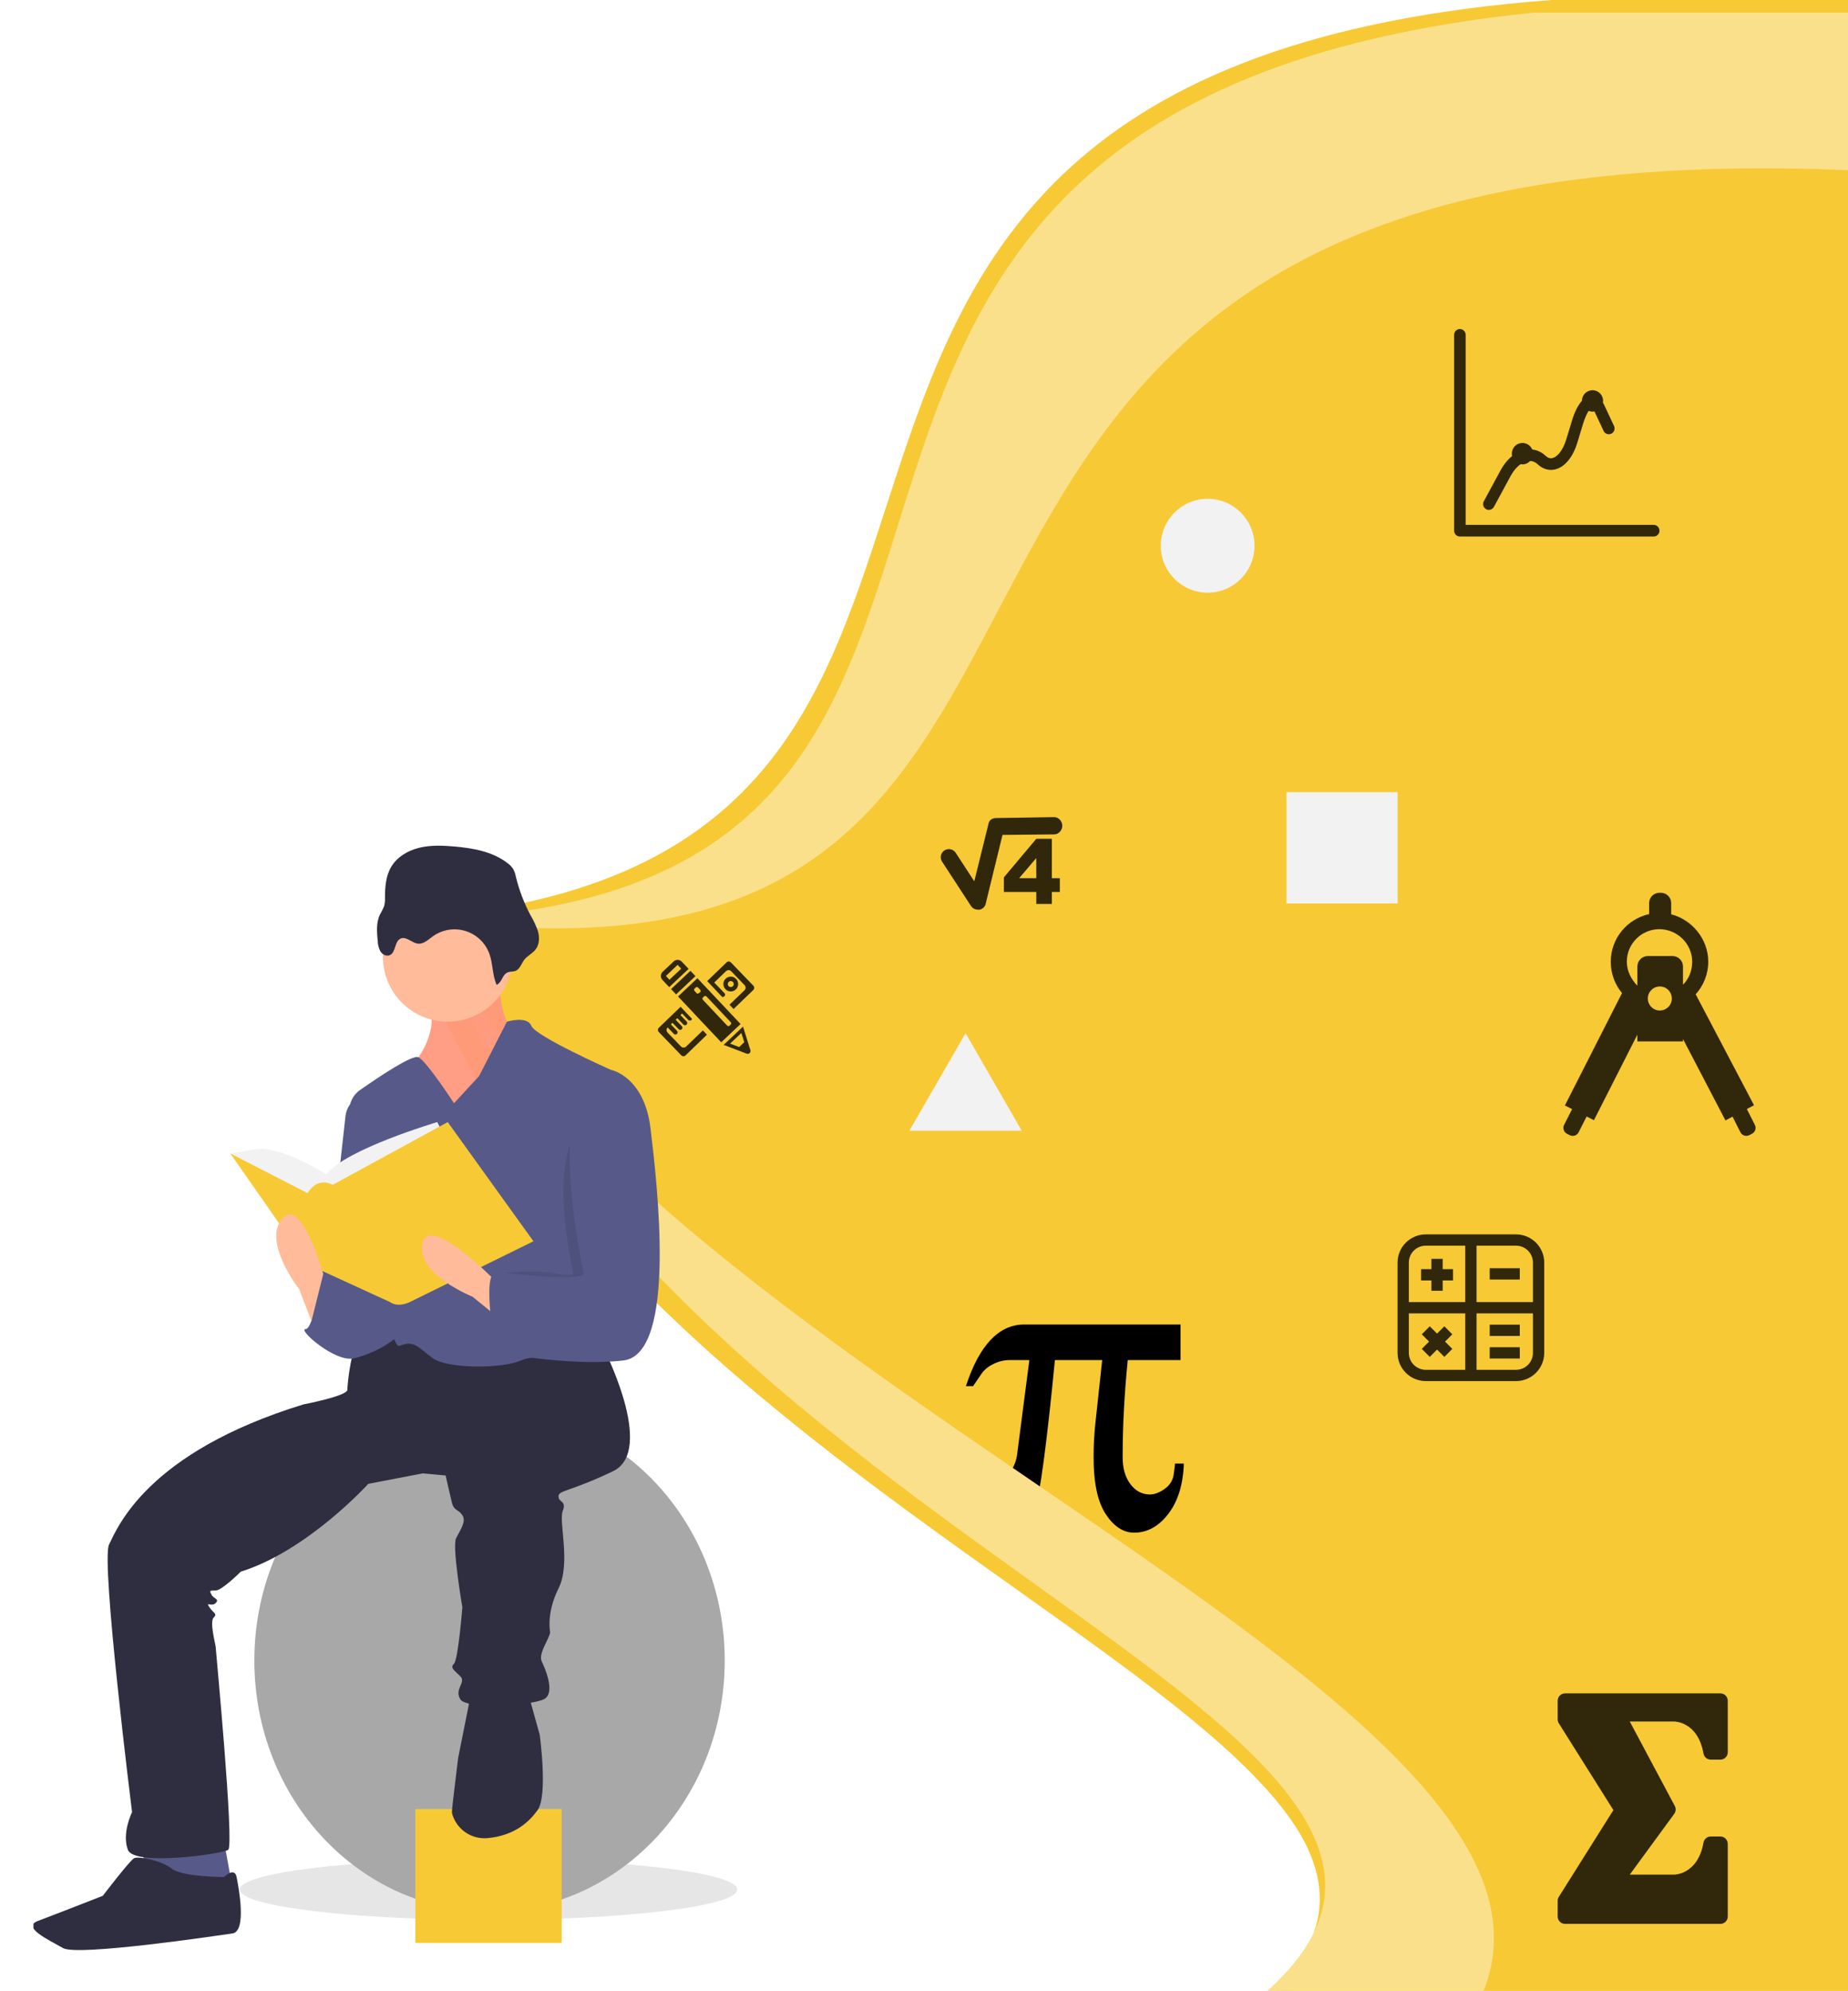 <svg width="920" height="991" viewBox="0 4 850 950" fill="none" xmlns="http://www.w3.org/2000/svg">
<path d="M180 444.359C539.387 417.982 265.189 40.456 724.635 6H940V988H658.589H549.471C615.748 949.618 627.227 914.862 606.586 878.665C562.324 802.998 377.311 720.133 260.92 583.808C225.685 542.656 196.766 496.608 180 444.359Z" fill="#F7C935"/>
<path d="M180 444.359C539.387 417.982 265.189 40.456 724.635 6H940V988H658.589H549.471M180 444.359C279.547 752.55 798.338 846.347 549.471 988M180 444.359C278.589 751.593 797.38 844.433 549.471 988" stroke="#F7C935" stroke-width="4"/>
<g filter="url(#filter0_d_0_1)">
<path d="M706.959 5C261.802 50.647 531.94 425.336 180 437.699C588.06 491.905 292.24 14.51 940 86.785V5H706.959Z" fill="#FAE08A"/>
</g>
<g clip-path="url(#clip0_0_1)">
<path d="M343.568 476.357L334.115 485.472L332.175 483.417L339.329 476.518C340.021 475.851 340.04 474.75 339.373 474.058L332.986 467.435C332.663 467.101 332.227 466.911 331.763 466.904C331.303 466.894 330.858 467.07 330.524 467.39L324.886 472.825L329.782 477.895C330.182 478.314 330.15 479.004 329.731 479.412C329.437 479.693 329.006 479.782 328.64 479.663L321.538 472.133L330.831 463.165C331.395 462.627 332.3 462.657 332.841 463.218L343.582 474.353C344.123 474.912 344.123 475.816 343.568 476.357ZM311.476 503.38C311.146 503.701 310.7 503.876 310.24 503.865C309.777 503.856 309.338 503.666 309.016 503.337L302.629 496.711C301.963 496.019 301.98 494.928 302.672 494.255L305.61 497.307C306.014 497.726 306.679 497.738 307.098 497.337C307.517 496.937 307.526 496.274 307.12 495.853L304.187 492.797L304.969 492.041L307.906 495.093C308.308 495.51 308.972 495.524 309.394 495.124C309.812 494.716 309.822 494.056 309.416 493.634L306.48 490.587L307.263 489.831L310.198 492.88C310.603 493.296 311.27 493.311 311.686 492.91C312.108 492.507 312.115 491.846 311.712 491.424L308.775 488.375L309.557 487.619L312.494 490.665C312.897 491.087 313.562 491.1 313.982 490.695C314.138 490.545 314.239 490.356 314.28 490.162L308.842 484.389L298.435 494.416C297.878 494.957 297.878 495.864 298.416 496.422L309.158 507.563C309.697 508.123 310.605 508.154 311.162 507.61L321.414 497.729L319.476 495.674L311.476 503.38ZM330.245 476.005C328.89 474.605 328.93 472.362 330.334 471.012C331.731 469.659 333.972 469.699 335.323 471.1C336.678 472.503 336.63 474.746 335.233 476.093C333.839 477.446 331.598 477.406 330.245 476.005ZM331.76 474.543C332.306 475.102 333.205 475.118 333.774 474.576C334.335 474.032 334.351 473.13 333.806 472.567C333.262 472.004 332.359 471.985 331.797 472.529C331.234 473.073 331.216 473.975 331.76 474.543ZM337.465 492.629L328.221 501.339L307.619 479.48L316.866 470.77L337.465 492.629ZM318.417 476.865C318.421 476.656 318.346 476.45 318.198 476.296L317.191 475.232C316.892 474.914 316.389 474.898 316.068 475.198L315.523 475.71C315.202 476.009 315.189 476.517 315.488 476.833L316.489 477.905C316.638 478.059 316.836 478.151 317.049 478.153C317.259 478.162 318.164 477.423 318.164 477.423C318.318 477.277 318.408 477.077 318.417 476.865ZM332.728 492.877C333.051 492.575 333.063 492.071 332.76 491.751L321.186 479.473C321.041 479.316 320.843 479.226 320.629 479.222C320.421 479.215 320.214 479.294 320.062 479.437L319.515 479.953C319.194 480.253 319.18 480.755 319.481 481.076L331.054 493.356C331.205 493.509 331.399 493.602 331.615 493.608C331.827 493.615 332.032 493.536 332.187 493.39L332.728 492.877ZM306.683 478.484L315.928 469.77L313.54 467.238L304.297 475.952L306.683 478.484ZM300.176 471.575C299.673 471.041 299.406 470.338 299.426 469.606C299.449 468.877 299.758 468.189 300.291 467.689L305.53 462.753C306.632 461.706 308.373 461.759 309.416 462.865L312.664 466.309L303.419 475.02L300.176 471.575ZM301.825 469.679L303.522 471.483L309.126 466.204L307.424 464.402L301.825 469.679ZM342.155 505.071C342.313 505.573 342.17 506.12 341.789 506.48C341.407 506.841 340.852 506.947 340.364 506.76L329.392 502.574L338.626 493.86L342.155 505.071ZM339.223 501.309L337.835 496.901L332.467 501.964L336.787 503.612L339.223 501.309Z" fill="black" fill-opacity="0.8"/>
</g>
<path d="M560.368 286.808C548.014 286.808 538 276.777 538 264.404C538 252.031 548.014 242 560.368 242C572.722 242 582.736 252.031 582.736 264.404C582.736 276.777 572.722 286.808 560.368 286.808Z" fill="#F2F2F2"/>
<g clip-path="url(#clip1_0_1)">
<path d="M487.123 402.148C489.255 402.148 490.993 400.172 491 398.033C491.007 395.892 489.279 393.903 487.134 393.895L459.632 394.331C459.627 394.331 459.625 394.331 459.619 394.331C457.83 394.331 456.272 395.036 455.85 396.776L448.997 424.519L440.122 410.915C438.952 409.122 436.547 408.617 434.758 409.785C432.965 410.955 432.46 413.358 433.63 415.151L447.404 436.268C448.126 437.378 449.354 438.028 450.651 438.028C450.869 438.028 451.087 438.138 451.307 438.099C452.832 437.835 454.052 436.821 454.42 435.317L462.467 402.38L487.11 402.148C487.118 402.148 487.118 402.148 487.123 402.148Z" fill="black" fill-opacity="0.8"/>
<path d="M486.015 404.245H478.583L463.13 422.636V429.601H478.578V435.321H486.015V429.601H489.828V423.023H486.015V404.245ZM478.578 423.023H470.423L478.578 413.431V423.023Z" fill="black" fill-opacity="0.8"/>
</g>
<path d="M444.839 497L431.419 520.281L418 543.562H444.839H471.678L458.259 520.281L444.839 497Z" fill="#F2F2F2"/>
<path d="M549 702.345C548.674 712.311 546.216 720.299 541.627 726.308C537.038 732.319 531.585 735.324 525.27 735.325C520.127 735.325 515.618 732.384 511.746 726.501C507.872 720.619 505.935 711.57 505.935 699.356C505.935 696.656 506 694.084 506.131 691.641C506.26 689.199 506.423 686.884 506.619 684.698L510.037 652.972H487.479C483.573 693.088 480.367 716.955 477.86 724.573C475.353 732.191 471.106 736 465.117 736C462.413 735.934 459.834 734.867 457.89 733.011C456.763 732.025 455.872 730.804 455.281 729.436C454.69 728.069 454.414 726.589 454.472 725.103C454.472 722.147 456.832 718.016 461.552 712.712C466.272 707.408 468.892 702.57 469.413 698.199L475.272 652.972H465.8C463.13 652.988 460.502 653.632 458.135 654.852C455.956 655.841 454.059 657.348 452.617 659.24L448.418 665.412H445C448.189 655.64 452.112 648.296 456.767 643.377C461.421 638.459 466.776 636 472.831 636H547.438V652.972H522.243C521.462 660.687 520.86 668.401 520.437 676.116C520.013 683.83 519.801 691.577 519.802 699.356C519.802 704.628 521.039 708.903 523.513 712.181C525.986 715.46 529.079 717.099 532.79 717.099C535.068 717.099 537.46 716.183 539.967 714.351C541.158 713.526 542.154 712.457 542.887 711.217C543.62 709.977 544.073 708.596 544.215 707.167C544.411 705.753 544.557 704.644 544.655 703.84C544.752 703.037 544.801 702.539 544.801 702.345H549Z" fill="black"/>
<g filter="url(#filter1_d_0_1)">
<path d="M545.158 985.996C780.269 844.066 281.456 762.201 178 443C270.427 675.708 801.301 834.084 666.081 987.641C665.892 987.856 665.6 988 665.314 988H545.466C544.447 988 544.285 986.523 545.158 985.996Z" fill="#FAE08A"/>
</g>
<g clip-path="url(#clip2_0_1)">
<path opacity="0.1" d="M217.159 920.08C151.588 920.08 98.433 913.603 98.433 905.612C98.433 897.621 151.588 891.143 217.159 891.143C282.729 891.143 335.885 897.621 335.885 905.612C335.885 913.603 282.729 920.08 217.159 920.08Z" fill="black"/>
<path d="M217.658 916.089C155.669 916.089 105.417 862.48 105.417 796.349C105.417 730.219 155.669 676.61 217.658 676.61C279.647 676.61 329.899 730.219 329.899 796.349C329.899 862.48 279.647 916.089 217.658 916.089Z" fill="#A8A8A8"/>
<path d="M182.239 867.195H252.078V931.056H182.239V867.195Z" fill="#F7C935"/>
<path d="M90.95 882.662L94.941 904.614L69.001 908.606L52.04 898.627L53.037 882.662H90.95Z" fill="#575A89"/>
<path d="M221.649 470.558C221.649 470.558 223.644 493.508 228.633 494.506C233.621 495.504 217.658 535.417 217.658 535.417H193.713L174.757 530.428L183.736 508.476C183.736 508.476 195.708 492.51 186.729 479.539C177.75 466.567 221.649 470.558 221.649 470.558Z" fill="#FF977E" fill-opacity="0.94"/>
<path d="M271.533 646.176C271.533 646.176 297.474 696.068 276.522 706.046C255.57 716.024 250.582 715.026 250.582 718.02C250.582 721.013 254.573 720.015 252.577 725.005C250.582 729.994 256.568 749.95 250.582 761.924C244.596 773.898 246.591 782.879 246.591 782.879C246.591 782.879 246.591 783.877 244.596 787.868C242.6 791.859 241.602 794.853 242.6 796.848C243.598 798.844 249.584 811.816 243.598 814.809C237.612 817.803 206.683 819.798 203.69 814.809C200.697 809.82 206.683 806.827 203.69 803.833C200.697 800.84 198.701 799.842 200.697 797.846C202.692 795.851 204.688 770.905 204.688 770.905C204.688 770.905 199.699 741.968 201.695 737.976C203.69 733.985 206.683 729.994 204.688 727C202.692 724.007 200.697 725.005 199.699 721.013C198.701 717.022 196.706 708.042 196.706 708.042L185.731 707.044L159.791 712.033C159.791 712.033 130.858 743.963 98.931 753.942C98.931 753.942 89.952 762.922 86.959 762.922C83.966 762.922 83.966 762.922 84.964 764.918C85.961 766.913 88.954 766.913 86.959 768.909C84.964 770.905 81.971 767.911 83.966 770.905C85.961 773.898 87.957 773.898 85.961 775.894C83.966 777.89 86.959 788.866 86.959 789.864C86.959 790.861 95.938 884.657 92.945 886.653C89.952 888.649 48.049 894.636 45.056 886.653C42.063 878.67 47.051 868.692 47.051 868.692C47.051 868.692 32.086 748.953 36.077 740.97C40.067 732.987 54.035 697.065 128.862 674.115C128.862 674.115 149.814 670.124 149.814 667.131C149.814 664.137 151.81 645.178 155.8 644.18C159.791 643.183 182.738 642.185 182.738 642.185L211.672 651.165L251.579 644.18L271.533 646.176Z" fill="#2F2E41"/>
<path d="M236.614 813.811L241.602 831.772C241.602 831.772 245.593 860.71 240.605 867.694C236.686 873.181 229.69 879.898 216.715 881.077C213.079 881.411 209.438 880.493 206.394 878.476C203.35 876.459 201.086 873.463 199.975 869.984C199.827 869.567 199.734 869.133 199.699 868.692C199.699 866.696 202.692 842.749 202.692 842.749L207.681 817.803L208.678 810.818L236.614 813.811Z" fill="#2F2E41"/>
<path d="M90.95 899.625C90.95 899.625 95.938 894.636 96.936 899.625C97.934 904.614 101.925 925.568 94.941 926.566C87.957 927.564 21.111 937.542 14.127 933.551C7.143 929.56 -5.827 923.573 2.155 920.579C10.136 917.586 33.083 908.605 33.083 908.605C33.083 908.605 46.053 891.642 48.049 890.644C50.044 889.646 61.019 891.642 66.007 895.633C70.996 899.625 90.95 899.625 90.95 899.625Z" fill="#2F2E41"/>
<path d="M197.704 491.513C180.622 491.513 166.775 477.664 166.775 460.58C166.775 443.496 180.622 429.647 197.704 429.647C214.785 429.647 228.632 443.496 228.632 460.58C228.632 477.664 214.785 491.513 197.704 491.513Z" fill="#FFBB9A"/>
<path d="M200.697 530.428L212.669 517.456L225.94 491.513C225.94 491.513 235.616 488.519 237.612 493.508C239.607 498.497 275.524 514.463 275.524 514.463C275.524 514.463 266.545 598.28 270.536 606.263C274.527 614.246 281.51 646.176 275.524 649.17C269.538 652.163 241.602 649.17 232.623 653.161C223.644 657.152 197.704 657.152 190.72 652.163C183.736 647.174 181.74 643.183 174.757 646.176C168.811 648.725 154.912 561.599 150.91 535.636C150.573 533.455 150.853 531.223 151.718 529.194C152.584 527.164 154 525.417 155.807 524.151C164.759 517.871 180.882 507.048 183.736 508.476C187.727 510.471 200.697 530.428 200.697 530.428Z" fill="#575A89"/>
<path d="M157.796 526.437C155.453 527.022 153.346 528.311 151.756 530.13C150.167 531.948 149.172 534.21 148.906 536.61L140.835 609.256C140.835 609.256 160.789 652.163 170.766 623.226C180.743 594.289 157.796 526.437 157.796 526.437Z" fill="#575A89"/>
<path d="M159.791 616.241L137.842 610.254C137.842 610.254 133.851 638.194 129.86 638.194C125.869 638.194 143.828 654.159 152.807 652.163C161.787 650.167 174.757 643.183 175.754 638.194C176.752 633.204 166.775 612.25 166.775 612.25L159.791 616.241Z" fill="#575A89"/>
<path d="M221.052 473.924C218.949 469.286 219.314 463.876 217.575 459.09C216.644 456.527 215.133 454.214 213.16 452.331C211.188 450.449 208.807 449.048 206.203 448.239C203.599 447.429 200.844 447.232 198.152 447.664C195.46 448.096 192.904 449.144 190.684 450.727C188.447 452.322 186.205 454.563 183.475 454.258C180.535 453.931 177.913 450.65 175.21 451.852C172.214 453.185 173.023 458.555 169.988 459.795C168.39 460.448 166.502 459.443 165.581 457.983C164.775 456.45 164.336 454.75 164.298 453.018C163.879 448.762 163.501 444.258 165.346 440.4C166.122 439.093 166.799 437.729 167.37 436.319C167.693 435.003 167.822 433.647 167.755 432.294C167.771 427.291 168.137 422.074 170.654 417.751C173.447 412.954 178.61 409.887 183.996 408.549C189.382 407.21 195.026 407.416 200.556 407.884C209.698 408.658 219.232 410.317 226.435 416.001C227.414 416.716 228.256 417.602 228.922 418.615C229.555 419.819 230.001 421.111 230.248 422.448C231.805 428.791 234.14 434.916 237.199 440.686C238.671 443.132 239.874 445.73 240.786 448.434C241.55 451.183 241.499 454.315 239.9 456.677C238.598 458.6 236.517 459.625 234.882 461.198C233.262 462.756 232.504 465.752 230.709 466.932C229.142 467.962 227.265 467.235 225.668 468.327C223.616 469.728 223.468 472.801 221.052 473.924Z" fill="#2F2E41"/>
<path d="M195.708 545.395L192.715 539.408C192.715 539.408 148.817 552.38 139.837 564.354C139.837 564.354 117.888 550.385 105.916 552.38L93.943 554.376L130.858 587.304L177.75 583.313L195.708 545.395Z" fill="#F2F2F2"/>
<path d="M197.704 539.408L238.609 596.285L179.745 625.222C179.745 625.222 174.242 628.215 170.01 625.222L130.858 607.261L93.943 554.376L130.858 573.335C130.858 573.335 134.849 565.352 142.83 569.343L197.704 539.408Z" fill="#F7C935"/>
<path d="M134.849 640.189L126.867 619.235C126.867 619.235 108.908 596.285 118.885 585.309C128.862 574.332 139.837 617.239 139.837 617.239L134.849 640.189Z" fill="#FFBB9A"/>
<path d="M226.939 636.845L209.523 622.724C209.523 622.724 182.475 611.883 185.599 597.382C188.724 582.881 219.741 614.49 219.741 614.49L226.939 636.845Z" fill="#FFBB9A"/>
<path opacity="0.1" d="M270.037 535.916H271.035C271.035 535.916 286.499 517.456 289.492 542.402C292.485 567.348 302.462 650.167 276.522 653.161C250.582 656.154 232.124 640.688 232.124 640.688C232.124 640.688 213.168 611.751 220.152 611.751C223.531 611.751 232.721 610.233 241.104 610.753C250.046 611.308 258.081 613.827 257.566 611.252C256.568 606.263 242.101 542.901 270.037 535.916Z" fill="black"/>
<path d="M271.533 516.458L275.524 514.463C275.524 514.463 291.487 517.456 294.48 542.402C297.474 567.348 307.451 650.168 281.51 653.161C255.57 656.154 220.651 649.17 220.651 649.17C220.651 649.17 213.667 611.252 220.651 611.252C227.635 611.252 263.552 616.241 262.554 611.252C261.556 606.263 243.598 523.443 271.533 516.458Z" fill="#575A89"/>
<path d="M149.315 628.715L138.314 611.85L131.357 639.691L149.315 647.673V628.715Z" fill="#575A89"/>
</g>
<path d="M797.005 840.719C797.3 842.403 798.769 843.628 800.479 843.628H805.056C807.005 843.628 808.585 842.048 808.585 840.099V815.529C808.585 813.58 807.005 812 805.056 812H730.944C728.995 812 727.415 813.58 727.415 815.529V824.417C727.415 825.082 727.603 825.733 727.957 826.296L741.429 847.711L754.005 867.7L741.429 887.689L727.957 909.103C727.603 909.666 727.415 910.317 727.415 910.982V918.471C727.415 920.42 728.995 922 730.944 922H805.056C807.005 922 808.585 920.42 808.585 918.471V883.824C808.585 881.875 807.005 880.295 805.056 880.295H800.479C798.769 880.295 797.3 881.521 797.005 883.205C794.328 898.489 783.114 898.489 783.114 898.489H761.822L783.043 869.488C783.843 868.395 783.946 866.94 783.309 865.744L761.823 825.435H783.114C783.114 825.435 794.328 825.435 797.005 840.719Z" fill="black" fill-opacity="0.8"/>
<path d="M707.538 593H664.462C657.039 593 651 599.039 651 606.462V649.539C651 656.961 657.039 663 664.462 663H707.539C714.961 663 721 656.961 721 649.538V606.462C721 599.039 714.961 593 707.538 593ZM683.308 657.615H664.462C660.008 657.615 656.385 653.992 656.385 649.538V630.692H683.308V657.615ZM683.308 625.308H656.385V606.462C656.385 602.008 660.008 598.385 664.462 598.385H683.308V625.308ZM715.615 649.538C715.615 653.992 711.992 657.615 707.538 657.615H688.692V630.692H715.615V649.538ZM715.615 625.308H688.692V598.385H707.538C711.992 598.385 715.615 602.008 715.615 606.462V625.308Z" fill="black" fill-opacity="0.8"/>
<path d="M709.333 636.077H694.974V641.462H709.333V636.077Z" fill="black" fill-opacity="0.8"/>
<path d="M709.333 609.154H694.974V614.539H709.333V609.154Z" fill="black" fill-opacity="0.8"/>
<path d="M709.333 646.846H694.974V652.231H709.333V646.846Z" fill="black" fill-opacity="0.8"/>
<path d="M677.134 640.673L673.327 636.866L669.846 640.346L666.365 636.866L662.558 640.673L666.039 644.154L662.558 647.635L666.365 651.442L669.846 647.961L673.327 651.442L677.134 647.635L673.654 644.154L677.134 640.673Z" fill="black" fill-opacity="0.8"/>
<path d="M672.538 609.589V604.667H667.154V609.589H662.231V614.974H667.154V619.897H672.538V614.974H677.461V609.589H672.538Z" fill="black" fill-opacity="0.8"/>
<path d="M598 382H651.021V435.106H598V382Z" fill="#F2F2F2"/>
<path d="M773.252 254.449H683.495V163.776C683.495 162.242 682.266 161 680.748 161C679.229 161 678 162.242 678 163.776V257.224C678 258.758 679.229 260 680.748 260H773.252C774.771 260 776 258.758 776 257.224C776 255.692 774.769 254.449 773.252 254.449Z" fill="#010002" fill-opacity="0.8"/>
<path d="M700.179 228.388L692.165 243.192C691.436 244.537 691.925 246.223 693.257 246.96C693.676 247.191 694.127 247.3 694.572 247.3C695.545 247.3 696.486 246.778 696.985 245.855L704.999 231.051C706.303 228.642 707.959 226.727 709.734 225.492C710.018 225.542 710.305 225.581 710.602 225.581C712.053 225.581 713.352 224.958 714.275 223.97C715.592 224.014 716.792 224.517 717.845 225.507C720.371 227.88 723.432 228.735 726.467 227.911C730.959 226.693 734.732 222.041 736.818 215.15L739.465 206.418C740.409 203.307 741.383 201.322 742.193 200.067C742.764 200.293 743.382 200.428 744.032 200.428C744.356 200.428 744.671 200.389 744.979 200.332L749.333 209.627C749.982 211.011 751.619 211.603 752.993 210.948C754.365 210.291 754.951 208.637 754.301 207.251L749.492 196.988C749.34 196.662 749.176 196.398 749.014 196.118C749.057 195.854 749.095 195.589 749.095 195.313C749.095 192.489 746.829 190.199 744.032 190.199C741.255 190.199 739.004 192.46 738.974 195.258C737.137 197.312 735.509 200.509 734.21 204.791L731.563 213.524C729.797 219.351 727.035 222.004 725.038 222.547C723.853 222.872 722.721 222.508 721.584 221.438C719.77 219.734 717.588 218.738 715.266 218.481C714.498 216.642 712.698 215.35 710.598 215.35C707.803 215.35 705.535 217.639 705.535 220.465C705.535 220.863 705.59 221.244 705.675 221.616C703.575 223.307 701.69 225.598 700.179 228.388Z" fill="#010002" fill-opacity="0.8"/>
<g clip-path="url(#clip3_0_1)">
<path d="M817.686 533.177L821.111 531.369L793.274 478.447C796.98 474.322 799.272 468.867 799.272 462.898C799.272 451.973 791.423 442.787 781.584 440.272V434.905C781.592 432.194 779.394 430 776.687 430H775.969C773.258 430 771.064 432.194 771.064 434.905V440.163C760.533 442.506 752.746 451.806 752.746 462.898C752.746 468.583 754.728 473.797 758.121 477.846L730.863 531.479L734.303 533.228L730.481 540.742C730.102 541.489 730.032 542.352 730.291 543.147C730.55 543.952 731.118 544.604 731.862 544.991L733.17 545.661C733.917 546.04 734.784 546.102 735.582 545.847C736.377 545.592 737.04 545.02 737.419 544.265L741.231 536.751L744.714 538.519L765.449 497.695V500.909H787.214V499.75L807.49 538.625L810.864 536.81L814.614 544.247C814.993 545.002 815.645 545.563 816.45 545.836C817.248 546.091 818.123 546.029 818.87 545.643L820.138 544.994C821.69 544.196 822.306 542.305 821.519 540.753L817.686 533.177ZM776.166 486.169C773.003 486.169 770.434 483.603 770.434 480.437C770.434 477.274 773.003 474.705 776.166 474.705C779.329 474.705 781.894 477.274 781.894 480.437C781.894 483.603 779.329 486.169 776.166 486.169ZM787.218 473.889V465.183C787.218 462.428 784.984 460.191 782.226 460.191H770.445C767.69 460.191 765.452 462.424 765.452 465.183V474.337C762.643 471.498 760.409 467.42 760.409 462.898C760.409 454.335 767.369 447.375 775.929 447.375C784.492 447.375 791.62 454.335 791.62 462.898C791.62 467.187 790.031 471.075 787.218 473.889Z" fill="black" fill-opacity="0.8"/>
</g>
<defs>
<filter id="filter0_d_0_1" x="179" y="0" width="780" height="457" filterUnits="userSpaceOnUse" color-interpolation-filters="sRGB">
<feFlood flood-opacity="0" result="BackgroundImageFix"/>
<feColorMatrix in="SourceAlpha" type="matrix" values="0 0 0 0 0 0 0 0 0 0 0 0 0 0 0 0 0 0 127 0" result="hardAlpha"/>
<feOffset dx="9" dy="5"/>
<feGaussianBlur stdDeviation="5"/>
<feComposite in2="hardAlpha" operator="out"/>
<feColorMatrix type="matrix" values="0 0 0 0 0 0 0 0 0 0 0 0 0 0 0 0 0 0 0.25 0"/>
<feBlend mode="normal" in2="BackgroundImageFix" result="effect1_dropShadow_0_1"/>
<feBlend mode="normal" in="SourceGraphic" in2="effect1_dropShadow_0_1" result="shape"/>
</filter>
<filter id="filter1_d_0_1" x="177" y="426" width="530" height="565" filterUnits="userSpaceOnUse" color-interpolation-filters="sRGB">
<feFlood flood-opacity="0" result="BackgroundImageFix"/>
<feColorMatrix in="SourceAlpha" type="matrix" values="0 0 0 0 0 0 0 0 0 0 0 0 0 0 0 0 0 0 127 0" result="hardAlpha"/>
<feOffset dx="9" dy="-7"/>
<feGaussianBlur stdDeviation="5"/>
<feComposite in2="hardAlpha" operator="out"/>
<feColorMatrix type="matrix" values="0 0 0 0 0 0 0 0 0 0 0 0 0 0 0 0 0 0 0.25 0"/>
<feBlend mode="normal" in2="BackgroundImageFix" result="effect1_dropShadow_0_1"/>
<feBlend mode="normal" in="SourceGraphic" in2="effect1_dropShadow_0_1" result="shape"/>
</filter>
<clipPath id="clip0_0_1">
<rect width="46" height="46" fill="white" transform="translate(298 462)"/>
</clipPath>
<clipPath id="clip1_0_1">
<rect width="58" height="58" fill="white" transform="translate(433 387)"/>
</clipPath>
<clipPath id="clip2_0_1">
<rect width="336" height="570" fill="white" transform="matrix(-1 0 0 1 336 387)"/>
</clipPath>
<clipPath id="clip3_0_1">
<rect width="116" height="116" fill="white" transform="translate(718 430)"/>
</clipPath>
</defs>
</svg>
